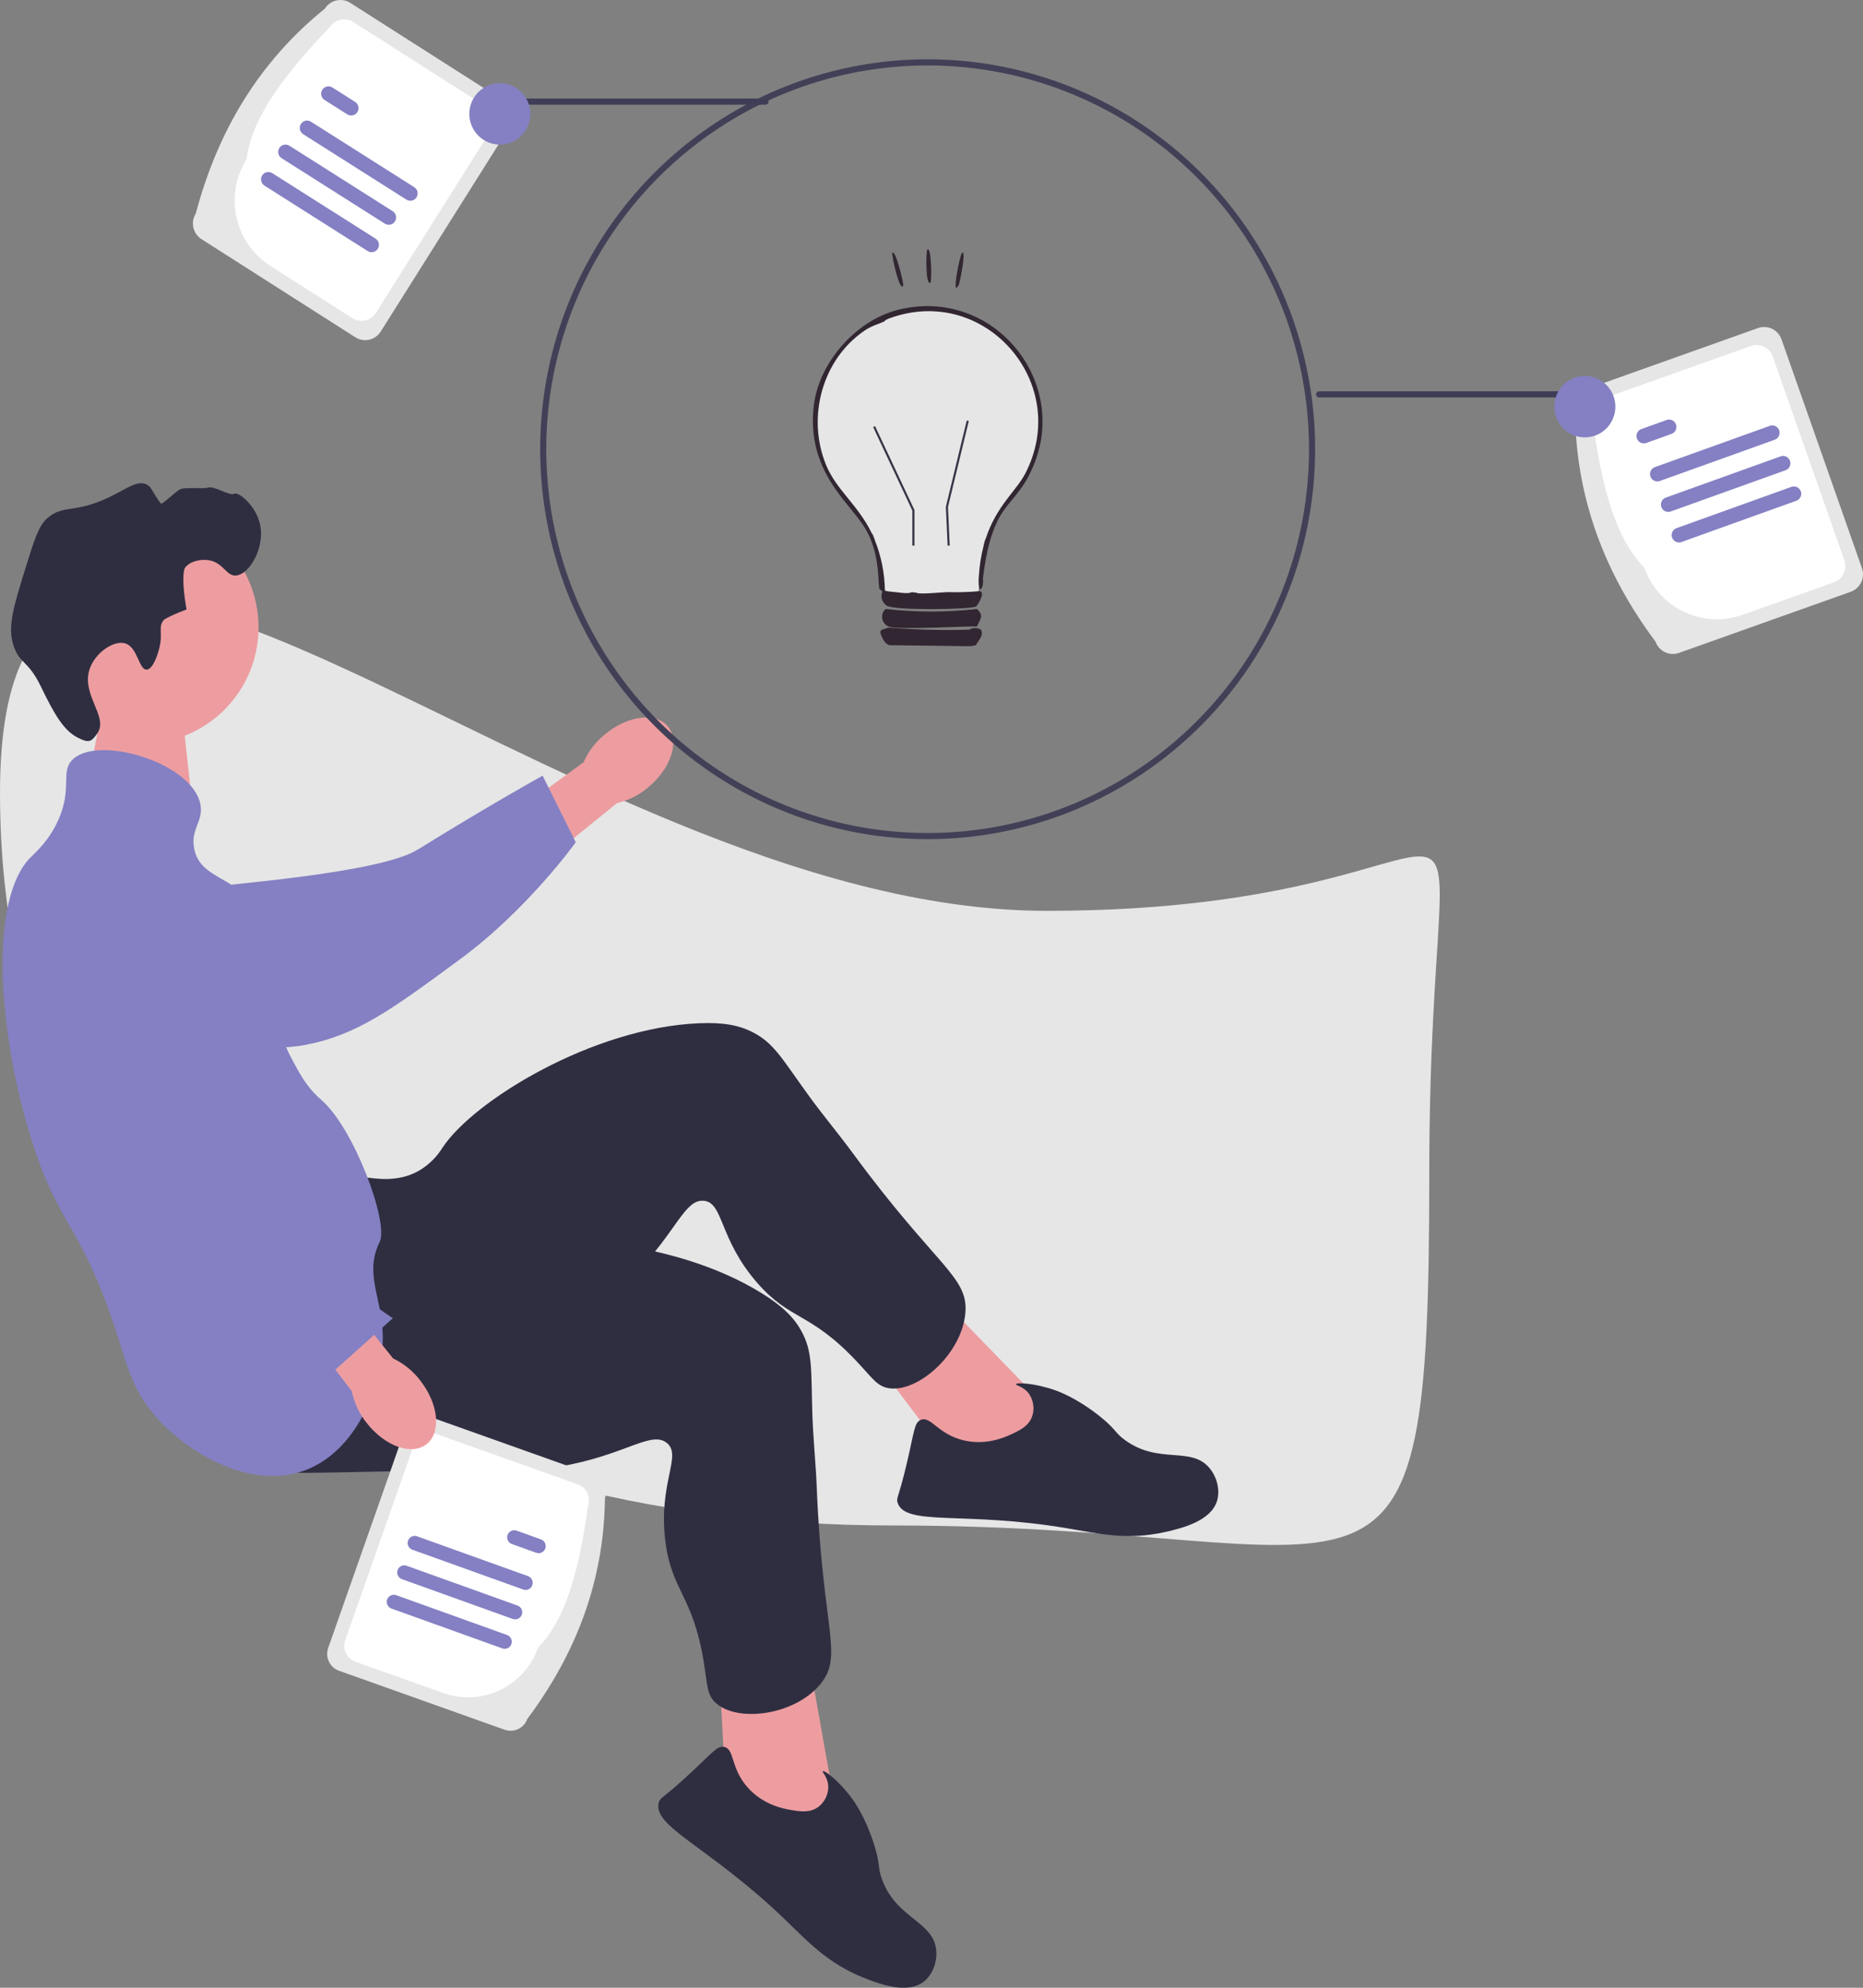 <svg width="75" height="80" viewBox="0 0 75 80" fill="none" xmlns="http://www.w3.org/2000/svg">
<rect x="0" y="0" width="75" height="80" fill="#808080" stroke="none"/>
<g clip-path="url(#clip0_18_1850)">
<path d="M42.144 36.658C61.966 36.658 57.539 27.309 57.539 47.251C57.539 67.192 55.788 61.395 35.966 61.395C16.144 61.395 0 51.852 0 31.91C0 11.969 22.322 36.658 42.144 36.658Z" fill="#E6E6E6"/>
<path d="M24.351 29.556C25.27 28.793 26.405 28.651 26.888 29.239C27.371 29.827 27.017 30.922 26.099 31.685C25.736 31.995 25.305 32.214 24.841 32.321L20.91 35.506L19.464 33.618L23.493 30.679C23.686 30.241 23.98 29.856 24.351 29.556V29.556Z" fill="#ED9DA0"/>
<path d="M4.401 26.971L3.556 31.431L7.767 32.625L7.244 27.863L4.401 26.971Z" fill="#ED9DA0"/>
<path d="M1.63 36.742C1.628 36.601 1.63 35.372 2.534 34.596C3.572 33.704 5.038 34.065 5.552 34.192C6.739 34.484 6.836 34.997 7.951 35.523C10.037 36.508 7.424 36.004 8.665 35.688C9.094 35.579 15.275 35.147 16.814 34.195C19.806 32.342 21.845 31.218 21.845 31.218L23.178 33.9C23.178 33.9 21.251 36.596 18.538 38.593C15.756 40.642 14.364 41.667 12.25 42.063C12.068 42.097 7.59 42.866 3.984 40.155C3.161 39.537 1.654 38.404 1.63 36.742L1.63 36.742Z" fill="#8480C3"/>
<path d="M5.765 29.921C8.329 29.921 10.408 27.83 10.408 25.25C10.408 22.67 8.329 20.579 5.765 20.579C3.201 20.579 1.122 22.67 1.122 25.25C1.122 27.83 3.201 29.921 5.765 29.921Z" fill="#ED9DA0"/>
<path d="M42.129 56.633L37.347 51.709L34.879 54.299L38.441 59.02L41.975 59.427L42.129 56.633Z" fill="#ED9DA0"/>
<path d="M14.824 47.399C15.104 47.422 15.993 47.601 16.842 47.131C17.242 46.901 17.578 46.575 17.82 46.181C19.066 44.299 23.848 41.363 28.14 41.182C29.112 41.141 29.751 41.255 30.333 41.559C31.158 41.992 31.486 42.611 32.533 44.062C33.105 44.856 33.738 45.603 34.318 46.392C37.709 51.008 38.994 51.371 38.863 52.851C38.717 54.493 36.957 56.051 35.786 55.871C35.307 55.797 35.122 55.462 34.482 54.784C32.605 52.794 31.828 53.162 30.491 51.638C28.931 49.858 29.135 48.383 28.321 48.326C27.566 48.273 27.245 49.532 25.634 51.204C24.896 51.969 24.372 52.32 22.772 53.436C16.541 57.785 16.442 58.09 15.184 58.437C14.634 58.589 10.73 59.666 9.339 57.952C7.162 55.27 12.304 47.187 14.825 47.398L14.824 47.399Z" fill="#2F2E41"/>
<path d="M40.667 57.745C41.019 57.586 41.43 57.401 41.562 56.973C41.607 56.823 41.617 56.665 41.591 56.51C41.566 56.356 41.505 56.209 41.415 56.082C41.202 55.798 40.886 55.76 40.898 55.71C40.918 55.633 41.665 55.663 42.485 55.955C42.64 56.01 43.341 56.268 44.233 56.968C44.948 57.53 44.852 57.642 45.3 57.966C46.676 58.959 47.966 58.176 48.711 59.108C48.998 59.468 49.121 59.978 49 60.391C48.757 61.22 47.576 61.505 46.931 61.653C45.377 62.008 44.2 61.718 42.972 61.51C38.794 60.802 36.447 61.447 36.133 60.473C36.073 60.289 36.17 60.304 36.492 58.952C36.81 57.617 36.8 57.251 37.071 57.144C37.478 56.983 37.752 57.715 38.778 57.965C39.688 58.187 40.439 57.848 40.667 57.745L40.667 57.745Z" fill="#2F2E41"/>
<path d="M33.627 72.742L32.419 65.966L28.931 66.715L29.244 72.634L31.941 74.967L33.627 72.742Z" fill="#ED9DA0"/>
<path d="M16.189 49.676C16.407 49.853 17.043 50.504 18.008 50.595C18.467 50.63 18.927 50.55 19.347 50.361C21.429 49.507 27.024 49.78 30.677 52.055C31.504 52.57 31.97 53.025 32.281 53.606C32.721 54.429 32.648 55.128 32.704 56.92C32.735 57.899 32.841 58.876 32.88 59.856C33.109 65.592 33.971 66.618 33.036 67.768C31.999 69.045 29.673 69.339 28.805 68.529C28.449 68.198 28.483 67.816 28.332 66.892C27.889 64.186 27.041 64.051 26.786 62.035C26.488 59.681 27.481 58.576 26.839 58.069C26.244 57.599 25.276 58.459 23.009 58.932C21.972 59.148 21.341 59.142 19.394 59.162C11.812 59.24 11.559 59.437 10.325 59.014C9.785 58.828 5.953 57.514 5.759 55.31C5.455 51.861 14.221 48.078 16.189 49.676L16.189 49.676Z" fill="#2F2E41"/>
<path d="M31.797 72.837C32.176 72.904 32.62 72.983 32.968 72.704C33.089 72.605 33.185 72.48 33.251 72.337C33.316 72.195 33.348 72.04 33.344 71.883C33.326 71.527 33.086 71.318 33.124 71.283C33.183 71.231 33.785 71.678 34.3 72.383C34.398 72.516 34.834 73.125 35.181 74.209C35.46 75.077 35.317 75.116 35.507 75.637C36.091 77.237 37.596 77.317 37.692 78.509C37.729 78.969 37.545 79.46 37.215 79.734C36.551 80.282 35.415 79.852 34.798 79.609C33.314 79.024 32.503 78.12 31.602 77.254C28.542 74.308 26.239 73.516 26.523 72.533C26.576 72.347 26.647 72.414 27.669 71.477C28.677 70.552 28.873 70.243 29.156 70.307C29.584 70.404 29.401 71.165 30.111 71.952C30.74 72.65 31.55 72.793 31.797 72.837L31.797 72.837Z" fill="#2F2E41"/>
<path d="M6.398 26.143C6.579 25.492 6.352 25.255 6.583 24.963C6.583 24.963 6.676 24.846 7.509 24.529C7.263 23.095 7.447 22.852 7.447 22.852C7.659 22.573 8.084 22.505 8.373 22.542C8.984 22.62 9.092 23.176 9.483 23.163C10.024 23.146 10.672 22.058 10.471 21.114C10.307 20.345 9.599 19.774 9.422 19.873C9.246 19.971 8.613 19.538 8.373 19.624C8.209 19.684 7.437 19.604 7.262 19.686C7.071 19.776 6.524 20.331 6.471 20.261C6.107 19.775 6.115 19.605 5.905 19.5C5.531 19.315 5.124 19.658 4.424 19.997C2.982 20.695 2.56 20.279 1.894 20.866C1.557 21.163 1.377 21.73 1.03 22.853C0.544 24.422 0.302 25.207 0.536 25.957C0.775 26.721 1.127 26.555 1.647 27.633C2.225 28.833 2.593 29.417 3.139 29.692C3.562 29.904 3.674 29.883 3.93 29.495C4.369 28.832 3.234 27.934 3.622 26.888C3.86 26.246 4.592 25.759 5.041 25.895C5.549 26.048 5.587 26.964 5.905 26.95C6.178 26.938 6.368 26.256 6.399 26.143L6.398 26.143Z" fill="#2F2E41"/>
<path d="M20.317 69.616L13.648 67.242C13.469 67.178 13.323 67.046 13.241 66.874C13.159 66.701 13.149 66.504 13.212 66.324L16.337 57.44C16.4 57.26 16.532 57.113 16.703 57.031C16.874 56.949 17.071 56.938 17.25 57.002L23.919 59.376C24.098 59.439 24.244 59.572 24.325 59.744C24.407 59.916 24.418 60.114 24.354 60.294C24.317 63.632 23.186 66.56 21.23 69.178C21.166 69.358 21.035 69.505 20.864 69.587C20.692 69.669 20.496 69.679 20.317 69.616Z" fill="#E6E6E6"/>
<path d="M17.854 68.141L14.304 66.877C14.137 66.817 14 66.693 13.923 66.531C13.847 66.37 13.837 66.185 13.896 66.017L16.676 58.111C16.736 57.943 16.859 57.805 17.02 57.728C17.18 57.652 17.364 57.642 17.531 57.701L23.263 59.741C23.43 59.801 23.567 59.925 23.644 60.086C23.72 60.247 23.73 60.432 23.671 60.601C23.343 62.98 22.839 65.115 21.662 66.312C21.398 67.062 20.848 67.676 20.134 68.019C19.42 68.361 18.6 68.405 17.854 68.141Z" fill="white"/>
<path d="M16.427 62.004C16.453 61.933 16.505 61.874 16.573 61.842C16.642 61.809 16.72 61.805 16.791 61.831L21.256 63.434C21.327 63.46 21.385 63.512 21.417 63.581C21.449 63.65 21.453 63.728 21.428 63.8C21.403 63.871 21.35 63.93 21.282 63.962C21.214 63.995 21.136 63.999 21.064 63.973L16.599 62.37C16.528 62.344 16.47 62.291 16.438 62.223C16.406 62.154 16.402 62.075 16.427 62.004Z" fill="#8480C3"/>
<path d="M20.434 61.776C20.46 61.705 20.512 61.647 20.581 61.614C20.649 61.581 20.727 61.578 20.798 61.603L21.78 61.956C21.851 61.981 21.909 62.034 21.942 62.103C21.974 62.171 21.978 62.25 21.952 62.321C21.927 62.393 21.875 62.451 21.806 62.484C21.738 62.516 21.66 62.52 21.589 62.495L20.607 62.142C20.536 62.116 20.478 62.063 20.445 61.995C20.413 61.926 20.409 61.848 20.434 61.776Z" fill="#8480C3"/>
<path d="M15.586 64.374C15.612 64.302 15.665 64.244 15.733 64.212C15.801 64.179 15.879 64.175 15.95 64.2L20.415 65.804C20.486 65.829 20.544 65.882 20.576 65.951C20.609 66.019 20.613 66.098 20.587 66.169C20.562 66.241 20.509 66.299 20.441 66.332C20.373 66.364 20.295 66.368 20.224 66.343L15.759 64.739C15.688 64.714 15.63 64.661 15.598 64.592C15.565 64.524 15.561 64.445 15.586 64.374Z" fill="#8480C3"/>
<path d="M16.007 63.189C16.032 63.117 16.085 63.059 16.153 63.027C16.221 62.994 16.299 62.99 16.37 63.016L20.835 64.619C20.906 64.644 20.964 64.697 20.997 64.766C21.029 64.834 21.033 64.913 21.008 64.985C20.982 65.056 20.93 65.115 20.861 65.147C20.793 65.18 20.715 65.183 20.644 65.158L16.179 63.555C16.108 63.529 16.05 63.476 16.018 63.408C15.986 63.339 15.982 63.26 16.007 63.189Z" fill="#8480C3"/>
<path d="M2.881 30.613C3.831 29.541 7.701 30.651 8.064 32.351C8.213 33.051 7.662 33.346 7.817 34.151C8.045 35.33 9.331 35.249 10.286 36.449C11.641 38.151 10.245 39.815 11.767 42.657C12.092 43.264 12.366 43.776 12.939 44.271C14.255 45.407 15.662 49.218 15.285 49.983C14.657 51.254 15.368 52.188 15.408 53.707C15.459 55.608 14.454 58.244 12.446 59.108C10.19 60.08 7.468 58.471 6.152 56.874C5.366 55.92 5.138 55.041 4.794 53.956C3.258 49.105 2.39 49.544 1.215 45.699C-0.128 41.303 -0.392 36.154 1.215 34.524C1.428 34.308 2.014 33.809 2.387 32.91C2.89 31.7 2.456 31.093 2.881 30.613H2.881Z" fill="#8480C3"/>
<path d="M16.92 55.563C17.657 56.504 17.771 57.65 17.175 58.121C16.579 58.593 15.5 58.212 14.763 57.27C14.463 56.898 14.257 56.459 14.161 55.99L11.09 51.961L12.677 50.743L15.824 54.672C16.255 54.877 16.631 55.182 16.92 55.562L16.92 55.563Z" fill="#ED9DA0"/>
<path d="M5.672 34.698C5.809 34.667 7.005 34.418 7.945 35.149C9.025 35.99 8.972 37.507 8.954 38.039C8.912 39.268 8.433 39.468 8.148 40.674C7.615 42.929 8.63 45.025 9.191 46.183C9.726 47.264 10.42 48.258 11.249 49.132C13.663 51.701 15.816 53.052 15.816 53.052L13.503 55.121C13.503 55.121 9.818 53.992 7.321 51.727C4.759 49.405 0.82 41.188 0.004 39.187C-0.067 39.015 0.929 41.816 2.831 37.712C3.265 36.775 4.06 35.06 5.673 34.698H5.672Z" fill="#8480C3"/>
<path d="M37.345 33.773C34.26 33.773 31.244 32.852 28.678 31.128C26.113 29.404 24.114 26.953 22.933 24.085C21.753 21.218 21.444 18.062 22.046 15.018C22.648 11.974 24.133 9.178 26.315 6.983C28.496 4.789 31.276 3.294 34.301 2.688C37.327 2.083 40.464 2.394 43.314 3.582C46.164 4.769 48.601 6.781 50.315 9.361C52.029 11.942 52.944 14.976 52.944 18.08C52.944 20.141 52.54 22.181 51.756 24.085C50.972 25.989 49.823 27.719 48.375 29.176C46.926 30.634 45.207 31.789 43.314 32.578C41.422 33.367 39.393 33.773 37.345 33.773ZM37.345 2.634C34.308 2.634 31.34 3.54 28.815 5.237C26.29 6.934 24.322 9.347 23.16 12.169C21.998 14.991 21.694 18.097 22.287 21.093C22.879 24.089 24.341 26.842 26.488 29.002C28.636 31.162 31.371 32.633 34.349 33.229C37.328 33.825 40.415 33.519 43.22 32.35C46.026 31.181 48.423 29.201 50.111 26.661C51.797 24.121 52.698 21.135 52.698 18.08C52.698 13.983 51.08 10.055 48.201 7.158C45.322 4.261 41.417 2.634 37.345 2.634Z" fill="#424057"/>
<path d="M53.106 15.996H63.108C63.141 15.996 63.172 15.983 63.195 15.96C63.218 15.937 63.231 15.905 63.231 15.873C63.231 15.84 63.218 15.808 63.195 15.785C63.172 15.762 63.141 15.749 63.108 15.749H53.106C53.073 15.749 53.042 15.762 53.019 15.785C52.996 15.808 52.983 15.84 52.983 15.873C52.983 15.905 52.996 15.937 53.019 15.96C53.042 15.983 53.073 15.996 53.106 15.996Z" fill="#3F3D56"/>
<path d="M66.647 25.823C64.62 23.11 63.447 20.075 63.409 16.615C63.344 16.428 63.355 16.224 63.439 16.045C63.524 15.867 63.675 15.729 63.861 15.663L70.773 13.203C70.958 13.137 71.162 13.148 71.339 13.233C71.516 13.318 71.653 13.471 71.719 13.657L74.957 22.865C75.022 23.052 75.012 23.257 74.927 23.435C74.842 23.613 74.691 23.751 74.506 23.817L67.593 26.277C67.408 26.343 67.204 26.332 67.027 26.247C66.85 26.162 66.713 26.009 66.647 25.823V25.823Z" fill="#E6E6E6"/>
<path d="M66.2 22.853C64.98 21.613 64.458 19.4 64.118 16.933C64.057 16.759 64.067 16.567 64.146 16.4C64.225 16.233 64.367 16.104 64.541 16.042L70.481 13.928C70.655 13.866 70.846 13.876 71.012 13.956C71.178 14.036 71.306 14.179 71.367 14.353L74.249 22.547C74.31 22.721 74.3 22.913 74.221 23.08C74.142 23.247 74 23.376 73.826 23.438L70.146 24.748C69.373 25.022 68.523 24.977 67.784 24.621C67.044 24.266 66.474 23.63 66.2 22.853L66.2 22.853Z" fill="white"/>
<path d="M71.447 17.697L66.819 19.359C66.783 19.372 66.744 19.378 66.706 19.376C66.667 19.374 66.629 19.364 66.594 19.348C66.559 19.331 66.528 19.308 66.501 19.279C66.476 19.25 66.456 19.216 66.442 19.179C66.429 19.143 66.424 19.104 66.426 19.065C66.428 19.026 66.437 18.988 66.454 18.953C66.47 18.918 66.494 18.886 66.522 18.86C66.551 18.834 66.585 18.814 66.621 18.8L71.249 17.139C71.322 17.112 71.403 17.116 71.474 17.15C71.544 17.184 71.599 17.244 71.625 17.318C71.651 17.392 71.647 17.474 71.614 17.545C71.581 17.616 71.52 17.671 71.447 17.697Z" fill="#8480C3"/>
<path d="M67.294 17.462L66.276 17.827C66.239 17.84 66.201 17.846 66.162 17.844C66.123 17.842 66.085 17.833 66.05 17.816C66.015 17.799 65.984 17.776 65.958 17.747C65.932 17.718 65.912 17.684 65.899 17.648C65.886 17.611 65.88 17.572 65.882 17.533C65.884 17.494 65.894 17.456 65.91 17.421C65.927 17.386 65.95 17.354 65.979 17.328C66.007 17.302 66.041 17.282 66.078 17.268L67.096 16.903C67.132 16.89 67.171 16.884 67.209 16.886C67.248 16.888 67.286 16.898 67.321 16.914C67.356 16.931 67.387 16.954 67.413 16.983C67.439 17.012 67.459 17.046 67.472 17.083C67.485 17.119 67.491 17.158 67.489 17.197C67.487 17.236 67.478 17.274 67.461 17.309C67.445 17.345 67.421 17.376 67.392 17.402C67.364 17.428 67.33 17.449 67.294 17.462L67.294 17.462Z" fill="#8480C3"/>
<path d="M72.318 20.153L67.691 21.815C67.654 21.828 67.615 21.834 67.577 21.832C67.538 21.83 67.5 21.82 67.465 21.803C67.43 21.787 67.399 21.763 67.373 21.735C67.347 21.706 67.327 21.672 67.314 21.635C67.301 21.599 67.295 21.56 67.297 21.521C67.299 21.482 67.308 21.444 67.325 21.409C67.342 21.373 67.365 21.342 67.394 21.316C67.422 21.29 67.456 21.269 67.492 21.256L72.12 19.594C72.194 19.568 72.275 19.572 72.345 19.606C72.416 19.639 72.47 19.7 72.497 19.774C72.523 19.848 72.519 19.93 72.485 20.001C72.452 20.072 72.392 20.127 72.318 20.153Z" fill="#8480C3"/>
<path d="M71.882 18.925L67.255 20.587C67.181 20.612 67.101 20.607 67.031 20.574C66.962 20.54 66.908 20.48 66.882 20.406C66.856 20.333 66.859 20.252 66.892 20.181C66.925 20.11 66.984 20.056 67.056 20.028L71.684 18.367C71.758 18.34 71.839 18.344 71.909 18.378C71.98 18.412 72.034 18.472 72.061 18.546C72.087 18.62 72.083 18.702 72.049 18.773C72.016 18.844 71.956 18.899 71.882 18.925H71.882Z" fill="#8480C3"/>
<path d="M63.802 17.603C64.481 17.603 65.031 17.049 65.031 16.367C65.031 15.685 64.481 15.131 63.802 15.131C63.124 15.131 62.574 15.685 62.574 16.367C62.574 17.049 63.124 17.603 63.802 17.603Z" fill="#8480C3"/>
<path d="M30.818 4.213H20.816C20.783 4.213 20.752 4.2 20.729 4.177C20.706 4.153 20.693 4.122 20.693 4.089C20.693 4.056 20.706 4.025 20.729 4.002C20.752 3.979 20.783 3.966 20.816 3.966H30.818C30.851 3.966 30.882 3.979 30.905 4.002C30.928 4.025 30.941 4.056 30.941 4.089C30.941 4.122 30.928 4.153 30.905 4.177C30.882 4.2 30.851 4.213 30.818 4.213Z" fill="#3F3D56"/>
<path d="M7.882 8.596C8.75 5.315 10.398 2.514 13.079 0.346C13.184 0.179 13.351 0.061 13.543 0.018C13.735 -0.025 13.936 0.01 14.102 0.116L20.295 4.065C20.461 4.171 20.578 4.339 20.621 4.532C20.664 4.724 20.629 4.927 20.524 5.094L15.327 13.344C15.221 13.51 15.054 13.628 14.863 13.672C14.671 13.715 14.47 13.68 14.304 13.574L8.111 9.625C7.945 9.519 7.828 9.351 7.785 9.158C7.742 8.965 7.777 8.763 7.882 8.596Z" fill="#E6E6E6"/>
<path d="M9.926 6.407C10.143 4.676 11.55 2.896 13.268 1.103C13.367 0.947 13.523 0.837 13.703 0.796C13.882 0.756 14.07 0.789 14.226 0.888L19.548 4.281C19.704 4.381 19.813 4.538 19.854 4.719C19.894 4.899 19.861 5.089 19.763 5.245L15.138 12.586C15.039 12.742 14.883 12.853 14.703 12.893C14.524 12.934 14.335 12.901 14.18 12.802L10.883 10.7C10.191 10.258 9.701 9.557 9.522 8.752C9.343 7.948 9.488 7.104 9.926 6.407L9.926 6.407Z" fill="white"/>
<path d="M16.362 8.034L12.204 5.4C12.171 5.379 12.143 5.352 12.121 5.32C12.098 5.289 12.082 5.253 12.074 5.215C12.065 5.177 12.064 5.138 12.071 5.099C12.077 5.061 12.091 5.024 12.112 4.991C12.133 4.958 12.159 4.93 12.191 4.907C12.223 4.885 12.258 4.869 12.296 4.86C12.334 4.851 12.373 4.85 12.411 4.857C12.449 4.863 12.486 4.877 12.518 4.898L16.676 7.533C16.709 7.554 16.737 7.581 16.759 7.612C16.782 7.644 16.798 7.68 16.806 7.718C16.815 7.756 16.816 7.795 16.809 7.834C16.803 7.872 16.789 7.909 16.768 7.942C16.748 7.975 16.721 8.003 16.689 8.026C16.657 8.048 16.622 8.064 16.584 8.073C16.546 8.082 16.507 8.083 16.469 8.076C16.431 8.07 16.394 8.056 16.362 8.035V8.034Z" fill="#8480C3"/>
<path d="M13.981 4.603L13.066 4.023C13 3.981 12.953 3.915 12.936 3.838C12.919 3.761 12.932 3.681 12.974 3.614C13.016 3.548 13.082 3.5 13.158 3.483C13.234 3.466 13.314 3.479 13.38 3.521L14.295 4.101C14.361 4.143 14.408 4.21 14.425 4.286C14.443 4.363 14.429 4.444 14.387 4.51C14.345 4.577 14.279 4.624 14.203 4.641C14.127 4.659 14.047 4.645 13.981 4.603Z" fill="#8480C3"/>
<path d="M14.803 10.105L10.646 7.47C10.58 7.428 10.533 7.362 10.516 7.285C10.498 7.208 10.512 7.128 10.554 7.061C10.595 6.995 10.662 6.947 10.738 6.93C10.814 6.913 10.894 6.926 10.96 6.968L15.118 9.603C15.15 9.624 15.179 9.651 15.201 9.682C15.224 9.714 15.24 9.75 15.248 9.788C15.257 9.826 15.258 9.865 15.251 9.904C15.245 9.942 15.231 9.979 15.21 10.012C15.19 10.045 15.163 10.073 15.131 10.096C15.099 10.118 15.064 10.134 15.026 10.143C14.988 10.152 14.949 10.153 14.911 10.146C14.873 10.14 14.836 10.126 14.803 10.105H14.803Z" fill="#8480C3"/>
<path d="M15.494 9.002L11.337 6.367C11.271 6.325 11.224 6.258 11.207 6.182C11.189 6.105 11.203 6.024 11.245 5.958C11.286 5.891 11.352 5.844 11.429 5.827C11.505 5.809 11.585 5.823 11.651 5.865L15.809 8.5C15.875 8.542 15.922 8.608 15.939 8.685C15.956 8.762 15.943 8.842 15.901 8.909C15.859 8.975 15.793 9.022 15.717 9.04C15.64 9.057 15.56 9.043 15.494 9.002Z" fill="#8480C3"/>
<path d="M20.122 5.819C20.8 5.819 21.35 5.266 21.35 4.584C21.35 3.901 20.8 3.348 20.122 3.348C19.444 3.348 18.894 3.901 18.894 4.584C18.894 5.266 19.444 5.819 20.122 5.819Z" fill="#8480C3"/>
<path d="M41.918 17.09C41.918 17.422 41.889 17.754 41.83 18.082C41.723 18.5 41.562 18.902 41.35 19.278C40.945 20.003 40.51 20.273 40.152 20.983C40.091 21.031 40.028 21.074 39.964 21.116C39.835 21.199 39.821 21.608 39.685 21.678C39.684 21.679 39.683 21.679 39.682 21.68C39.64 21.752 39.615 21.833 39.611 21.916V21.918C39.542 22.323 39.483 23.148 39.414 23.636C39.404 23.695 39.396 23.749 39.387 23.797C39.363 23.926 39.339 24.009 39.312 24.019C38.98 24.148 38.838 23.971 38.474 24.019C38.279 24.045 37.281 24.206 37.078 24.206C36.502 24.206 36.19 24.009 35.724 23.797C35.691 23.783 35.659 23.768 35.624 23.753C35.612 23.748 35.601 23.743 35.589 23.738C35.455 23.681 35.329 22.241 35.203 21.696C35.203 21.695 35.202 21.695 35.202 21.695C35.202 21.694 35.202 21.694 35.202 21.693C35.176 21.58 35.15 21.506 35.124 21.491L35.104 21.48C35.021 21.432 34.94 21.38 34.861 21.325C34.381 20.521 33.455 19.757 32.998 18.507C32.867 18.046 32.799 17.569 32.796 17.09C32.796 16.487 32.914 15.89 33.143 15.334C33.373 14.777 33.709 14.271 34.132 13.845C34.556 13.419 35.058 13.081 35.612 12.851C36.165 12.62 36.758 12.501 37.357 12.501C37.956 12.501 38.549 12.62 39.103 12.851C39.656 13.081 40.159 13.419 40.582 13.845C41.006 14.271 41.342 14.777 41.571 15.334C41.8 15.89 41.918 16.487 41.918 17.09Z" fill="#E6E6E6"/>
<path d="M41.83 18.082C41.724 18.5 41.562 18.902 41.351 19.278C40.945 20.003 40.51 20.273 40.153 20.983C39.915 21.456 39.712 22.123 39.574 23.25C39.565 23.316 39.583 23.392 39.574 23.457C39.552 23.602 39.578 23.576 39.491 23.707C39.451 23.73 39.426 23.698 39.413 23.636C39.393 23.48 39.391 23.323 39.408 23.166C39.433 22.744 39.501 22.326 39.611 21.918V21.916C39.633 21.834 39.657 21.756 39.682 21.68C40.113 20.36 40.907 19.761 41.268 19.07C43.16 15.448 39.663 11.404 35.811 12.81C35.604 12.886 35.616 12.93 35.604 12.936C35.315 13.062 35.08 13.118 34.798 13.31C33.091 14.478 32.478 16.791 33.248 18.695C33.666 19.726 34.539 20.308 35.104 21.479C35.137 21.547 35.17 21.618 35.201 21.693C35.201 21.693 35.201 21.694 35.201 21.694C35.202 21.695 35.202 21.695 35.202 21.696C35.468 22.349 35.611 23.047 35.624 23.753C35.625 23.766 35.626 23.777 35.626 23.789C35.659 23.792 35.692 23.794 35.724 23.797C36.218 23.84 36.538 23.92 36.704 23.833L36.886 23.852C36.947 23.937 37.964 23.833 38.126 23.831H38.168C38.574 23.842 38.981 23.83 39.386 23.797C39.407 23.795 39.428 23.792 39.449 23.789C39.476 23.796 39.499 23.812 39.515 23.836C39.53 23.859 39.536 23.887 39.532 23.915C39.544 24.033 39.35 24.375 39.284 24.413C39.093 24.525 35.984 24.583 35.687 24.372C35.601 24.311 35.537 24.222 35.507 24.12C35.477 24.018 35.483 23.909 35.523 23.811C35.517 23.784 35.402 23.71 35.398 23.685C35.342 23.366 35.408 22.559 35.026 21.648C34.979 21.536 34.924 21.428 34.861 21.325C34.381 20.521 33.455 19.757 32.998 18.506C32.758 17.835 32.674 17.117 32.753 16.408C32.917 14.648 34.427 12.915 36.121 12.478C39.666 11.562 42.66 14.797 41.83 18.082Z" fill="#312631"/>
<path d="M39.329 24.51C39.624 24.793 39.466 24.888 39.329 25.217C39.156 25.178 36.187 25.369 35.774 25.217C35.708 25.19 35.65 25.147 35.605 25.091C35.56 25.035 35.53 24.969 35.517 24.898C35.505 24.828 35.511 24.755 35.534 24.687C35.557 24.619 35.597 24.558 35.65 24.51C36.872 24.648 38.106 24.648 39.329 24.51Z" fill="#312631"/>
<path d="M39.494 25.342C39.61 25.602 39.388 25.761 39.287 25.966L39.081 26.007L35.815 25.966C35.618 25.928 35.493 25.651 35.442 25.467C35.439 25.442 35.443 25.417 35.454 25.395C35.465 25.372 35.483 25.354 35.505 25.342L35.773 25.259C36.853 25.347 37.936 25.374 39.019 25.342C39.091 25.3 39.173 25.277 39.256 25.277C39.34 25.277 39.422 25.3 39.494 25.342Z" fill="#312631"/>
<path d="M36.815 21.959H36.729V20.55L35.151 17.188L35.228 17.151L36.815 20.53V21.959Z" fill="#353546"/>
<path d="M37.333 10.041C37.508 9.921 37.511 11.326 37.458 11.371C37.253 11.544 37.275 10.081 37.333 10.041Z" fill="#312631"/>
<path d="M35.928 10.165C36.065 10.076 36.382 11.406 36.362 11.475C36.245 11.867 35.863 10.207 35.928 10.165Z" fill="#312631"/>
<path d="M38.739 10.165C38.903 10.122 38.627 11.415 38.594 11.475C38.284 12.043 38.65 10.189 38.739 10.165Z" fill="#312631"/>
<path d="M38.149 21.961L38.078 20.396L38.08 20.39L38.918 16.925L39.001 16.945L38.164 20.404L38.234 21.957L38.149 21.961Z" fill="#353546"/>
</g>
<defs>
<clipPath id="clip0_18_1850">
<rect width="75" height="80" fill="white"/>
</clipPath>
</defs>
</svg>
